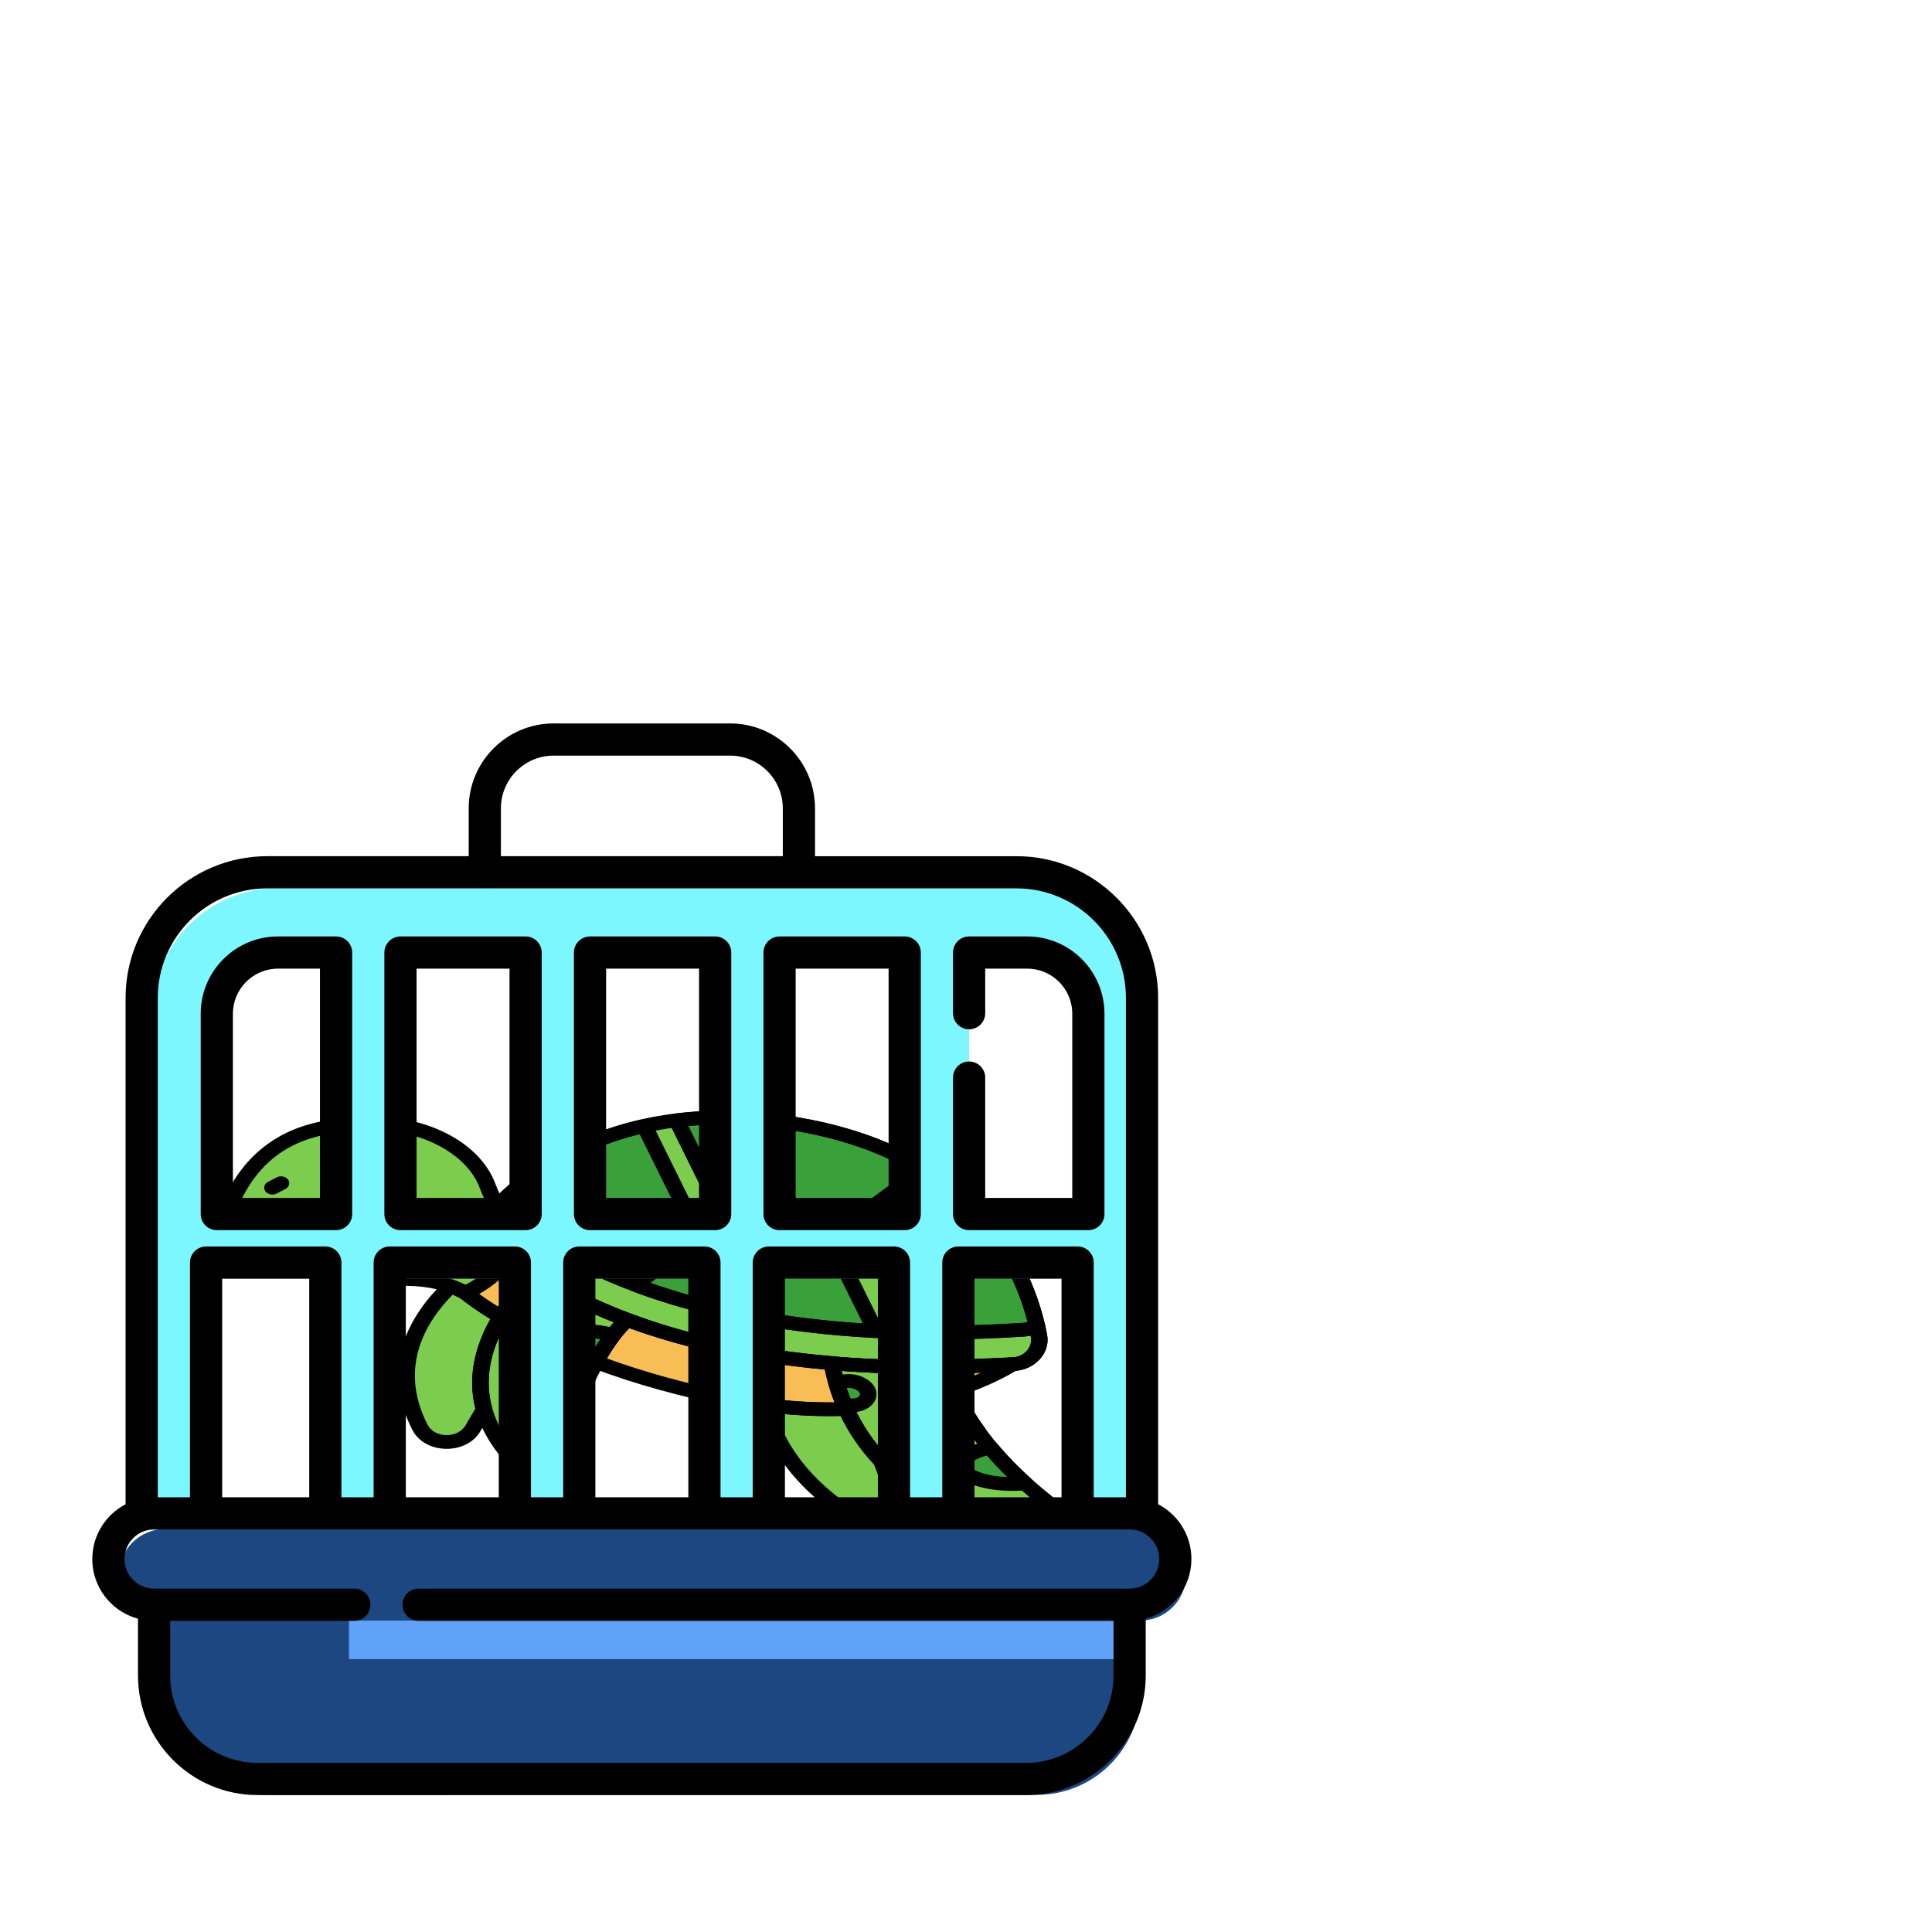 <svg width="90" height="90" viewBox="0 0 900 900" fill="none" xmlns="http://www.w3.org/2000/svg">
<!-- <rect width="555" height="837" fill="#E5E5E5"/> -->
<g clip-path="url(#clip0)">
<path d="M234.19 582.853C232.541 581.494 231.087 580.23 229.823 579.082C227.685 577.142 226.543 574.605 226.429 572.002C226.402 571.351 226.437 570.696 226.538 570.045C226.69 569.069 226.988 568.102 227.435 567.172C227.881 566.242 228.477 565.351 229.222 564.523C229.986 563.676 230.844 562.763 231.755 561.819C230.115 559.281 228.529 556.2 227.128 552.439C220.813 535.479 200.268 525.971 184.949 524.348C183.323 524.175 181.774 523.705 180.394 522.967C172.565 518.779 162.412 519.112 154.948 523.855C153.799 524.585 152.478 525.117 151.069 525.386C134.45 528.56 116.078 537.917 105.932 564.399C105.468 565.609 106.598 566.839 108.114 566.735C111.076 566.531 117.043 566.754 119.453 567.663C119.453 567.663 130.533 589.934 153.452 594.348C176.371 598.762 195.765 590.989 216.795 602.231C216.795 602.231 228.316 597.606 237.866 585.771C236.549 584.761 235.32 583.784 234.19 582.853V582.853Z" fill="#7CCC4E"/>
<path d="M237.868 585.774C228.317 597.609 216.796 602.234 216.796 602.234C216.796 602.234 222.182 606.836 233.285 613.457C238.464 604.902 244.703 598.03 249.156 593.683L237.868 585.774Z" fill="#F9BD55"/>
<path d="M440.252 636.757C441.36 640.539 442.76 644.202 444.355 647.762C458.944 643.035 468.238 637.721 471.78 635.489L440.252 636.757Z" fill="#F9BD55"/>
<path d="M387.564 635.023L387.543 634.945C354.278 632.131 321.612 625.876 292.122 614.822C286.434 620.046 281.631 626.901 277.582 634.406C294.84 640.899 315.885 647.207 340.961 652.036C360.8 655.857 378.564 656.923 394.175 656.338C390.076 647.366 388.302 639.581 387.564 635.023V635.023Z" fill="#F9BD55"/>
<path d="M233.277 613.451C222.18 606.834 216.796 602.234 216.796 602.234C214.458 600.985 212.143 599.981 209.838 599.158C194.465 613.891 181.043 636.477 195.657 664.923C200.239 673.842 215.385 674.037 220.369 665.271C221.931 662.522 223.655 659.603 225.526 656.596C220.983 640.412 226.1 625.305 233.277 613.451Z" fill="#7CCC4E"/>
<path d="M410.61 680.659C402.869 672.52 397.658 663.996 394.159 656.34C382.687 656.77 370.042 656.295 356.278 654.503C361.193 673.369 374.559 694.467 405.887 711.527C413.706 715.785 423.272 708.181 419.526 701.047C416.441 695.171 413.276 688.267 410.61 680.659V680.659Z" fill="#7CCC4E"/>
<path d="M487.094 699.074C470.215 685.75 448.252 664.046 440.252 636.758C421.229 637.041 403.695 636.395 387.564 635.025C390.04 650.308 403.94 701.812 479.426 713.16C488.616 714.54 493.876 704.428 487.094 699.074V699.074Z" fill="#7CCC4E"/>
<path d="M292.141 614.803C273.864 607.977 259.733 600.471 249.156 593.682C235.703 606.821 205.862 642.902 238.617 679.345C245.595 687.108 260.367 684.313 262.726 674.812C267.415 655.933 276.454 629.195 292.141 614.803V614.803Z" fill="#7CCC4E"/>
<path d="M270.973 647.908C259.446 645.688 248.959 648.015 247.55 653.107C246.175 658.075 253.964 663.83 265.055 666.167C266.741 660.339 268.794 654.132 271.272 647.973C271.171 647.952 271.074 647.927 270.973 647.908V647.908Z" fill="#3AA03A"/>
<path d="M262.535 624.663C260.507 629.062 266.121 635.036 275.341 638.765C278.29 632.707 281.709 626.964 285.627 621.957C274.932 618.783 264.715 619.929 262.535 624.663Z" fill="#3AA03A"/>
<path d="M253.113 635.904C253.948 632.889 250.962 629.738 246.443 628.867C241.924 627.997 237.584 629.735 236.749 632.751C235.913 635.767 238.9 638.918 243.418 639.788C247.937 640.659 252.278 638.92 253.113 635.904Z" fill="#3AA03A"/>
<path d="M389.855 644.882C390.69 647.682 391.777 650.783 393.173 654.079C398.424 655.778 403.431 653.722 404.302 650.571C405.834 645.044 395.429 640.899 389.855 644.882V644.882Z" fill="#3AA03A"/>
<path d="M455.374 666.653C451.489 661.266 447.987 655.491 445.104 649.365C432.073 649.7 421.681 653.945 421.82 658.925C422.016 665.94 440.792 669.32 455.374 666.653V666.653Z" fill="#3AA03A"/>
<path d="M461.312 674.294C453.331 675.957 447.911 679.126 448.01 682.669C448.151 687.7 459.343 691.561 473.01 691.294C474.568 691.263 476.087 691.174 477.564 691.044C472.118 686.15 466.537 680.536 461.312 674.294V674.294Z" fill="#3AA03A"/>
<path d="M229.823 579.083C250.05 597.446 318.488 645.554 472.411 635.454C479.743 634.972 485.223 628.823 484.013 622.337C479.329 597.238 459.545 540.628 376.069 524.551C290.647 508.1 244.784 547.256 229.224 564.525C225.249 568.936 225.549 575.203 229.823 579.083V579.083Z" fill="#7CCC4E"/>
<path d="M482.992 617.487C481.219 618.567 479.124 619.263 476.85 619.413C322.929 629.513 254.491 581.405 234.263 563.042C233.58 562.423 233.012 561.738 232.533 561.014C231.308 562.258 230.204 563.436 229.222 564.524C225.249 568.935 225.549 575.203 229.823 579.082C250.05 597.445 318.488 645.552 472.411 635.452C479.742 634.972 485.223 628.823 484.013 622.335C483.731 620.831 483.393 619.205 482.992 617.487V617.487Z" fill="#7CCC4E"/>
<path d="M396.853 569.292L428.141 546.13C428.813 545.633 429.332 545.062 429.727 544.452C415.674 535.882 398.11 528.796 376.069 524.551C353.323 520.17 333.407 519.758 316.095 521.801C315.989 522.735 316.151 523.704 316.622 524.653L332.571 556.912C333.758 559.314 336.655 561.209 340.171 561.886L387.408 570.984C390.924 571.661 394.524 571.016 396.853 569.292V569.292Z" fill="#3AA03A"/>
<path d="M482.986 617.489C479.038 600.537 468.768 574.054 442.054 552.983C441.415 553.259 440.818 553.585 440.293 553.973L409.005 577.135C406.676 578.86 405.973 581.4 407.16 583.802L423.109 616.061C424.16 618.188 426.555 619.914 429.53 620.751C444.322 620.92 460.078 620.511 476.85 619.41C479.122 619.263 481.212 618.568 482.986 617.489V617.489Z" fill="#3AA03A"/>
<path d="M407.837 620.063C407.801 619.984 407.781 619.905 407.743 619.827L391.794 587.567C390.607 585.166 387.71 583.27 384.194 582.593L336.957 573.496C333.441 572.819 329.841 573.464 327.512 575.187L296.224 598.349C296.141 598.411 296.075 598.481 295.997 598.544C323.284 608.806 359.896 617.557 407.837 620.063V620.063Z" fill="#3AA03A"/>
<path d="M317.525 559.519L301.576 527.259C301.099 526.297 300.34 525.422 299.386 524.668C265.496 532.418 243.806 549.573 232.533 561.015C233.011 561.738 233.58 562.423 234.262 563.042C241.765 569.854 255.911 580.759 278.585 591.267C280.81 591.127 282.873 590.472 284.392 589.348L315.68 566.186C318.009 564.461 318.713 561.921 317.525 559.519V559.519Z" fill="#3AA03A"/>
<path d="M155.2 579.843C150.685 579.843 145.68 579.17 140.885 577.129C130.161 572.565 118.885 570.824 118.773 570.807C116.694 570.493 115.311 568.833 115.688 567.098C116.063 565.362 118.047 564.214 120.132 564.523C120.634 564.598 132.599 566.432 144.365 571.441C154.902 575.928 167.689 571.501 167.818 571.456C169.764 570.766 172.009 571.524 172.837 573.141C173.666 574.761 172.77 576.632 170.831 577.327C170.409 577.478 163.663 579.843 155.2 579.843Z" fill="black"/>
<path d="M126.889 556.467C125.613 556.467 124.367 555.934 123.64 554.964C122.52 553.469 123.064 551.499 124.857 550.564L128.887 548.463C130.677 547.529 133.042 547.981 134.162 549.478C135.282 550.974 134.738 552.944 132.945 553.879L128.915 555.98C128.284 556.31 127.583 556.467 126.889 556.467V556.467Z" fill="black"/>
<path d="M176.679 549.718C176.397 549.718 176.113 549.692 175.826 549.638C173.764 549.247 172.474 547.535 172.943 545.816C173.289 544.548 173.021 543.244 172.191 542.142C171.36 541.041 170.064 540.276 168.544 539.988C167.029 539.698 165.46 539.921 164.14 540.615C162.82 541.308 161.903 542.388 161.555 543.656C161.085 545.375 159.035 546.451 156.973 546.061C154.912 545.671 153.622 543.959 154.09 542.24C154.888 539.308 157.009 536.811 160.06 535.209C163.108 533.607 166.724 533.09 170.24 533.761C173.754 534.426 176.748 536.195 178.668 538.74C180.588 541.285 181.205 544.301 180.406 547.233C180.003 548.714 178.426 549.718 176.679 549.718V549.718Z" fill="black"/>
<path d="M216.797 605.427C216.076 605.427 215.359 605.257 214.732 604.923C202.91 598.602 191.89 598.786 179.128 598.996C170.725 599.135 162.026 599.279 152.593 597.462C131.231 593.347 119.647 575.503 116.678 570.291C114.595 569.944 110.876 569.755 108.432 569.921C106.446 570.052 104.537 569.364 103.301 568.067C102.054 566.759 101.675 565.025 102.287 563.429C111.064 540.519 127.19 526.673 150.217 522.275C151.062 522.114 151.897 521.782 152.627 521.317C161.314 515.797 173.3 515.381 182.46 520.279C183.368 520.765 184.368 521.068 185.431 521.181C202.511 522.991 223.989 533.248 230.784 551.493C232.001 554.766 233.462 557.731 235.125 560.305C235.855 561.435 235.702 562.821 234.736 563.822C233.854 564.736 233.021 565.623 232.28 566.444C231.753 567.029 231.318 567.675 230.987 568.361C230.666 569.031 230.445 569.736 230.335 570.453C230.26 570.929 230.234 571.409 230.254 571.885C230.338 573.812 231.183 575.599 232.641 576.921C233.956 578.116 235.382 579.346 236.88 580.579C237.98 581.485 239.176 582.438 240.46 583.424C241.85 584.491 242.098 586.248 241.043 587.556C231.027 599.965 218.964 604.906 218.456 605.109C217.93 605.321 217.364 605.427 216.797 605.427V605.427ZM185.482 592.539C195.66 592.539 206.114 593.317 216.875 598.532C219.955 596.963 226.622 593.075 232.816 586.192C232.364 585.83 231.927 585.474 231.503 585.125C231.503 585.125 231.503 585.125 231.502 585.125C229.918 583.821 228.406 582.514 227.005 581.242C224.317 578.802 222.755 575.562 222.607 572.118C222.572 571.29 222.617 570.453 222.745 569.633C222.937 568.387 223.322 567.158 223.882 565.988C224.464 564.778 225.231 563.643 226.162 562.607C226.502 562.23 226.859 561.842 227.231 561.443C225.812 558.988 224.553 556.286 223.473 553.387C217.941 538.53 199.664 529.126 184.468 527.517C182.267 527.284 180.203 526.658 178.329 525.657C171.869 522.201 163.406 522.498 157.267 526.397C155.676 527.408 153.828 528.136 151.926 528.5C132.065 532.293 118.442 543.743 110.332 563.477C113.596 563.492 118.332 563.736 121.031 564.754C121.916 565.087 122.616 565.69 122.988 566.439C123.091 566.643 133.633 587.253 154.315 591.237C162.822 592.876 171.036 592.741 178.975 592.609C181.133 592.573 183.301 592.539 185.482 592.539Z" fill="black"/>
<path d="M254.327 616.25C254.067 616.25 253.822 616.225 253.578 616.186C253.333 616.148 253.088 616.084 252.857 616.007C252.629 615.931 252.398 615.829 252.199 615.714C251.984 615.599 251.784 615.458 251.617 615.318C251.433 615.164 251.28 615.011 251.141 614.832C251.003 614.653 250.88 614.475 250.79 614.283C250.697 614.091 250.622 613.887 250.576 613.683C250.514 613.478 250.498 613.261 250.498 613.057C250.498 612.214 250.897 611.396 251.615 610.796C251.782 610.655 251.983 610.515 252.197 610.4C252.396 610.285 252.626 610.183 252.856 610.106C253.085 610.029 253.332 609.966 253.577 609.927C254.817 609.723 256.149 610.055 257.022 610.796C257.742 611.396 258.154 612.214 258.154 613.057C258.154 613.9 257.74 614.717 257.022 615.318C256.319 615.905 255.339 616.25 254.327 616.25V616.25Z" fill="black"/>
<path d="M431.003 681.918C429.994 681.918 428.997 681.573 428.293 680.986C427.573 680.386 427.175 679.568 427.175 678.725C427.175 678.521 427.192 678.303 427.236 678.099C427.297 677.895 427.358 677.703 427.466 677.512C427.558 677.307 427.68 677.128 427.818 676.949C427.956 676.783 428.107 676.617 428.293 676.464C429.181 675.723 430.498 675.391 431.738 675.596C431.983 675.634 432.228 675.698 432.458 675.774C432.687 675.864 432.917 675.953 433.118 676.068C433.332 676.183 433.531 676.324 433.699 676.464C433.883 676.617 434.036 676.783 434.174 676.949C434.312 677.128 434.434 677.307 434.526 677.512C434.632 677.703 434.693 677.895 434.754 678.099C434.8 678.303 434.831 678.521 434.831 678.725C434.831 679.568 434.418 680.398 433.699 680.986C433.531 681.126 433.332 681.267 433.118 681.382C432.917 681.497 432.689 681.599 432.458 681.676C432.229 681.752 431.983 681.816 431.738 681.854C431.494 681.906 431.249 681.918 431.003 681.918V681.918Z" fill="black"/>
<path d="M233.285 616.65C232.493 616.65 231.715 616.446 231.058 616.055C219.808 609.347 214.287 604.661 214.055 604.465C213.195 603.73 212.812 602.692 213.025 601.681C213.239 600.668 214.023 599.803 215.135 599.357C215.23 599.318 225.898 594.887 234.69 583.992C235.297 583.241 236.257 582.739 237.333 582.613C238.408 582.485 239.497 582.747 240.329 583.329L251.617 591.237C252.399 591.785 252.886 592.571 252.97 593.419C253.056 594.268 252.73 595.109 252.067 595.756C247.85 599.875 241.762 606.537 236.703 614.896C236.199 615.728 235.285 616.334 234.2 616.558C233.899 616.619 233.591 616.65 233.285 616.65V616.65ZM223.137 602.766C225.197 604.264 228.14 606.301 231.976 608.701C235.925 602.773 240.217 597.8 243.783 594.089L238.568 590.436C232.968 596.557 227.085 600.52 223.137 602.766Z" fill="black"/>
<path d="M444.355 650.957C443.821 650.957 443.288 650.864 442.79 650.677C441.856 650.328 441.129 649.681 440.771 648.881C439.011 644.953 437.624 641.236 436.532 637.517C436.261 636.591 436.5 635.611 437.184 634.847C437.867 634.083 438.925 633.613 440.068 633.568L471.598 632.303C473.268 632.244 474.81 633.088 475.381 634.405C475.953 635.722 475.429 637.197 474.088 638.04C470.632 640.217 460.951 645.812 445.743 650.741C445.295 650.884 444.825 650.957 444.355 650.957V650.957ZM445.179 639.756C445.619 641.008 446.098 642.271 446.618 643.553C450.722 642.109 454.319 640.644 457.4 639.265L445.179 639.756Z" fill="black"/>
<path d="M386.192 659.681C371.212 659.681 355.747 658.162 340.099 655.149C317.396 650.777 295.833 644.778 276.008 637.32C274.083 636.596 273.226 634.706 274.091 633.098C278.676 624.599 283.788 617.728 289.287 612.677C290.402 611.654 292.18 611.346 293.69 611.911C320.865 622.096 352.571 628.778 387.929 631.77C389.549 631.906 390.886 632.882 391.265 634.202C391.298 634.307 391.342 634.492 391.36 634.598C391.979 638.421 393.631 646.181 397.753 655.203C398.191 656.161 398.05 657.235 397.377 658.092C396.703 658.949 395.576 659.484 394.348 659.53C391.645 659.63 388.926 659.681 386.192 659.681ZM282.703 632.808C301.089 639.489 320.956 644.907 341.821 648.925C357.814 652.006 373.572 653.457 388.802 653.278C386.387 647.23 385 641.909 384.205 637.864C350.327 634.786 319.73 628.345 293.167 618.7C289.488 622.445 285.981 627.173 282.703 632.808V632.808Z" fill="black"/>
<path d="M208.102 674.924C207.987 674.924 207.871 674.924 207.753 674.921C200.835 674.813 194.852 671.462 192.139 666.181C176.511 635.762 191.567 611.804 206.95 597.061C208.041 596.016 209.817 595.676 211.344 596.221C213.985 597.164 216.443 598.251 218.862 599.545C219.105 599.675 219.332 599.829 219.534 600.002C219.583 600.044 224.872 604.515 235.502 610.853C237.038 611.769 237.545 613.485 236.692 614.891C228.105 629.077 225.601 642.864 229.253 655.868C229.461 656.61 229.345 657.39 228.922 658.067C227.201 660.835 225.486 663.72 223.826 666.639C220.911 671.769 214.907 674.924 208.102 674.924V674.924ZM210.875 603.082C197.625 616.552 185.738 637.506 199.176 663.666C200.711 666.654 203.972 668.474 207.898 668.537C211.823 668.564 215.225 666.867 216.91 663.904C218.403 661.278 219.94 658.68 221.487 656.162C218.072 642.769 220.404 628.76 228.429 614.462C220.231 609.407 215.623 605.755 214.389 604.742C213.238 604.137 212.072 603.587 210.875 603.082V603.082Z" fill="black"/>
<path d="M410.697 715.943C408.317 715.943 405.938 715.367 403.796 714.201C376.051 699.091 358.804 679.233 352.537 655.18C352.269 654.151 352.627 653.077 353.493 652.311C354.358 651.544 355.618 651.183 356.869 651.346C369.505 652.992 381.989 653.6 393.988 653.149C395.637 653.082 397.148 653.914 397.736 655.201C401.693 663.861 407.031 671.757 413.608 678.673C413.914 678.996 414.144 679.365 414.282 679.761C416.617 686.427 419.561 693.156 423.031 699.763C425.496 704.458 423.93 709.891 419.131 713.28C416.634 715.046 413.666 715.943 410.697 715.943V715.943ZM361.349 658.328C368.082 678.674 383.749 695.655 407.979 708.852C410.823 710.399 413.265 709.055 414.187 708.405C416.01 707.116 417.286 704.736 416.02 702.325C412.522 695.666 409.539 688.881 407.146 682.15C400.837 675.419 395.616 667.85 391.593 659.613C381.749 659.855 371.604 659.424 361.349 658.328V658.328Z" fill="black"/>
<path d="M481.078 716.477C480.311 716.477 479.533 716.419 478.749 716.302C400.88 704.596 386.367 651.459 383.773 635.452C383.615 634.483 384 633.507 384.816 632.803C385.63 632.101 386.782 631.747 387.956 631.847C404.541 633.257 422.117 633.834 440.184 633.565H440.253C442.014 633.565 443.551 634.569 443.973 635.999C451.742 662.498 473.143 683.664 489.729 696.755C494.191 700.278 495.285 705.789 492.447 710.47C490.152 714.253 485.845 716.477 481.078 716.477ZM392.131 638.595C396.196 656.876 412.891 699.912 480.105 710.016C483.447 710.517 485.068 708.486 485.613 707.588C486.691 705.807 486.754 703.201 484.463 701.393C467.646 688.116 446.067 666.829 437.299 639.987C421.751 640.136 406.608 639.673 392.131 638.595V638.595Z" fill="black"/>
<path d="M249.306 687.037C243.933 687.037 238.886 684.969 235.554 681.259C220.67 664.701 216.403 646.418 222.869 626.922C228.198 610.853 239.803 597.899 246.245 591.608C247.57 590.315 249.877 590.114 251.491 591.15C263.783 599.039 277.988 606.016 293.706 611.887C294.826 612.306 295.639 613.146 295.89 614.149C296.141 615.152 295.8 616.193 294.974 616.95C280.02 630.668 271.223 656.338 266.476 675.459C265.07 681.115 259.985 685.412 253.202 686.675C251.897 686.918 250.591 687.037 249.306 687.037V687.037ZM249.77 598.067C235.802 612.562 212.451 644.909 241.679 677.429C244.016 680.029 247.701 681.155 251.534 680.442C255.398 679.723 258.181 677.376 258.978 674.164C263.57 655.669 271.904 631.193 285.998 615.959C272.754 610.742 260.601 604.739 249.77 598.067V598.067Z" fill="black"/>
<path d="M265.054 669.361C264.74 669.361 264.426 669.329 264.117 669.264C250.666 666.428 241.941 659.174 243.82 652.389C244.835 648.718 248.622 645.98 254.482 644.68C259.495 643.566 265.658 643.608 271.834 644.797L272.13 644.86C273.148 645.09 274.077 645.675 274.576 646.452C275.073 647.227 275.236 648.156 274.901 648.99C272.685 654.5 270.623 660.533 268.776 666.919C268.536 667.748 267.908 668.462 267.032 668.902C266.432 669.204 265.746 669.361 265.054 669.361V669.361ZM262.409 650.264C260.247 650.264 258.218 650.46 256.45 650.852C253.548 651.496 251.617 652.607 251.279 653.824C250.694 655.936 254.615 659.764 262.313 662.127C263.556 658.073 264.882 654.171 266.279 650.462C264.962 650.33 263.662 650.264 262.409 650.264V650.264Z" fill="black"/>
<path d="M275.341 641.958C274.768 641.958 274.197 641.851 273.67 641.639C262.225 637.01 256.177 629.559 258.961 623.518C261.933 617.066 273.949 615.103 286.911 618.949C288.016 619.277 288.88 620.011 289.255 620.937C289.629 621.864 289.475 622.883 288.834 623.703C285.277 628.248 281.931 633.72 278.888 639.967C278.489 640.785 277.703 641.429 276.714 641.746C276.272 641.888 275.806 641.958 275.341 641.958ZM274.085 623.353C269.706 623.353 266.746 624.424 266.109 625.807C266.109 625.807 266.109 625.807 266.107 625.808C265.217 627.741 267.961 631.279 273.475 634.24C275.451 630.489 277.539 627.022 279.726 623.872C277.67 623.512 275.771 623.353 274.085 623.353V623.353ZM262.535 624.663H262.55H262.535Z" fill="black"/>
<path d="M245.827 643.156C244.768 643.156 243.693 643.055 242.629 642.85C236.059 641.584 231.778 636.708 233.087 631.981C233.747 629.592 235.765 627.565 238.626 626.419C241.24 625.372 244.35 625.119 247.375 625.701C253.944 626.967 258.226 631.843 256.917 636.57C256.257 638.959 254.238 640.986 251.378 642.132C249.683 642.811 247.781 643.156 245.827 643.156V643.156ZM244.181 631.783C243.367 631.783 242.592 631.915 241.941 632.176C241.498 632.354 240.731 632.75 240.546 633.416C240.24 634.529 241.727 636.12 244.351 636.626C245.673 636.88 247.026 636.789 248.063 636.375C248.505 636.197 249.273 635.801 249.458 635.134C249.764 634.022 248.277 632.43 245.653 631.924C245.16 631.83 244.664 631.783 244.181 631.783V631.783Z" fill="black"/>
<path d="M396.989 657.884C395.265 657.884 393.499 657.608 391.789 657.055C390.748 656.718 389.936 656.02 389.564 655.143C388.23 651.995 387.079 648.803 386.14 645.652C385.79 644.479 386.264 643.242 387.364 642.456C391.388 639.582 397.675 639.329 402.658 641.846C406.981 644.03 409.04 647.648 408.033 651.289C407.408 653.549 405.518 655.521 402.852 656.698C401.07 657.487 399.059 657.884 396.989 657.884V657.884ZM396.139 651.449C397.282 651.584 398.373 651.451 399.271 651.055C399.974 650.745 400.45 650.307 400.575 649.853C400.932 648.557 399.225 647.578 398.693 647.31C397.458 646.685 395.816 646.343 394.343 646.554C394.884 648.184 395.484 649.82 396.139 651.449V651.449Z" fill="black"/>
<path d="M444.829 670.767C435.888 670.767 427.326 668.993 422.511 665.838C418.868 663.452 418.044 660.803 417.993 659C417.797 651.975 429.149 646.581 444.986 646.173C446.611 646.155 448.076 646.942 448.667 648.198C451.324 653.845 454.685 659.5 458.654 665.006C459.29 665.888 459.377 666.971 458.888 667.916C458.402 668.86 457.397 669.551 456.192 669.772C452.509 670.445 448.634 670.767 444.829 670.767V670.767ZM442.584 652.681C431.51 653.445 425.595 657.027 425.645 658.851C425.663 659.473 426.198 660.133 427.238 660.814C430.968 663.259 440.042 664.912 449.268 664.208C446.755 660.405 444.518 656.548 442.584 652.681V652.681Z" fill="black"/>
<path d="M471.682 694.5C465.073 694.5 458.832 693.595 453.976 691.919C447.767 689.777 444.29 686.518 444.184 682.744C444.041 677.656 450.098 673.34 460.386 671.196C461.926 670.876 463.543 671.38 464.451 672.467C469.152 678.086 474.507 683.606 480.369 688.872C481.356 689.759 481.657 691.032 481.148 692.165C480.64 693.297 479.407 694.093 477.968 694.22C476.311 694.366 474.673 694.457 473.098 694.487C472.624 694.495 472.151 694.5 471.682 694.5V694.5ZM459.761 677.987C454.325 679.48 451.808 681.528 451.837 682.594C451.862 683.409 453.456 684.827 456.901 686.016C460.224 687.162 464.592 687.877 469.26 688.064C465.888 684.769 462.71 681.4 459.761 677.987V677.987Z" fill="black"/>
<path d="M431.353 640.03C381.629 640.03 337.433 633.628 299.553 620.903C259.693 607.514 236.99 590.307 227.005 581.243C221.474 576.223 221.111 568.211 226.163 562.607C242.368 544.619 289.505 504.606 376.93 521.439C463.18 538.05 483.194 597.19 487.795 621.846C488.561 625.948 487.232 630.168 484.148 633.421C481.24 636.492 477.176 638.344 472.711 638.637C458.536 639.567 444.744 640.03 431.353 640.03V640.03ZM336.492 523.801C277.98 523.801 245.014 552.315 232.282 566.444C229.46 569.576 229.619 574.178 232.642 576.923C242.189 585.591 263.948 602.061 302.411 614.98C349.387 630.761 406.484 636.577 472.109 632.271C474.427 632.119 476.568 631.121 478.141 629.462C479.905 627.598 480.666 625.18 480.226 622.83C475.865 599.457 456.902 543.397 375.204 527.664C361.227 524.97 348.335 523.801 336.492 523.801V523.801Z" fill="black"/>
<path d="M431.353 640.03C381.629 640.03 337.433 633.628 299.553 620.903C259.693 607.514 236.99 590.307 227.005 581.243C221.474 576.223 221.111 568.21 226.163 562.607C227.239 561.409 228.389 560.191 229.576 558.987C230.381 558.169 231.625 557.731 232.885 557.835C234.15 557.932 235.274 558.546 235.886 559.472C236.24 560.01 236.643 560.484 237.081 560.88C246.63 569.549 268.389 586.019 306.851 598.938C353.825 614.719 410.922 620.536 476.55 616.228C478.029 616.131 479.473 615.674 480.73 614.908C481.785 614.263 483.169 614.113 484.387 614.512C485.607 614.91 486.497 615.802 486.748 616.875C487.143 618.565 487.494 620.237 487.795 621.844C488.561 625.946 487.232 630.165 484.148 633.419C481.24 636.49 477.176 638.342 472.711 638.634C458.536 639.567 444.744 640.03 431.353 640.03V640.03ZM232.527 566.173C232.444 566.264 232.364 566.353 232.283 566.443C229.46 569.575 229.619 574.177 232.642 576.922C242.189 585.59 263.948 602.06 302.411 614.979C349.387 630.759 406.484 636.575 472.109 632.269C474.427 632.117 476.568 631.12 478.141 629.46C479.905 627.597 480.666 625.179 480.226 622.828C480.186 622.606 480.142 622.383 480.099 622.159C479.134 622.384 478.148 622.532 477.148 622.597C410.319 626.984 352.067 621.016 303.989 604.865C265.511 591.937 243.022 575.454 232.527 566.173V566.173Z" fill="black"/>
<path d="M390.204 574.446C389.001 574.446 387.773 574.332 386.546 574.095L339.309 564.998C334.546 564.081 330.703 561.512 329.029 558.13L313.08 525.87C312.383 524.46 312.115 522.991 312.282 521.503C312.446 520.03 313.803 518.845 315.559 518.638C334.828 516.368 355.475 517.308 376.93 521.439C397.825 525.463 416.349 532.339 431.986 541.874C433.529 542.816 434.003 544.563 433.096 545.968C432.467 546.941 431.655 547.801 430.68 548.522L399.393 571.682C396.957 573.485 393.68 574.446 390.204 574.446V574.446ZM320.702 524.533L336.11 555.694C336.817 557.126 338.75 558.334 341.033 558.775L388.27 567.872C390.555 568.313 392.924 567.931 394.313 566.904L423.951 544.962C409.911 537.005 393.536 531.192 375.207 527.662C356.184 523.998 337.872 522.947 320.702 524.533V524.533Z" fill="black"/>
<path d="M435.884 623.982C433.736 623.982 431.6 623.97 429.476 623.946C429.076 623.941 428.681 623.885 428.303 623.779C424.225 622.629 421.042 620.261 419.567 617.28L403.619 585.02C401.823 581.389 402.94 577.356 406.461 574.748L437.751 551.585C438.483 551.043 439.337 550.559 440.293 550.148C441.737 549.522 443.499 549.731 444.683 550.664C471.653 571.938 482.441 598.415 486.742 616.881C487.025 618.097 486.44 619.339 485.241 620.069C482.839 621.533 480.041 622.407 477.152 622.597C463.099 623.518 449.248 623.982 435.884 623.982V623.982ZM430.239 617.567C445.133 617.716 460.706 617.268 476.55 616.228C477.273 616.181 477.986 616.047 478.675 615.834C474.391 598.993 464.505 576.092 441.735 557.174L411.544 579.524C410.43 580.348 410.13 581.435 410.697 582.583L426.646 614.844C427.211 615.988 428.534 616.983 430.239 617.567V617.567Z" fill="black"/>
<path d="M407.853 623.256C407.768 623.256 407.684 623.254 407.598 623.25C365.038 621.025 326.961 613.693 294.425 601.456C293.268 601.022 292.446 600.138 292.226 599.095C292.007 598.054 292.42 596.99 293.33 596.253C293.406 596.182 293.541 596.067 293.69 595.957L324.971 572.799C328.253 570.369 333.055 569.467 337.819 570.383L385.056 579.48C389.818 580.398 393.66 582.965 395.334 586.347L411.283 618.608C411.354 618.75 411.411 618.892 411.463 619.035C411.905 620.046 411.692 621.144 410.919 622.007C410.196 622.814 409.051 623.256 407.853 623.256V623.256ZM302.995 597.607C331.888 607.784 365.129 614.135 401.967 616.518L388.257 588.785C387.549 587.353 385.617 586.144 383.334 585.705L336.096 576.608C333.814 576.166 331.441 576.548 330.054 577.576L302.995 597.607Z" fill="black"/>
<path d="M278.585 594.46C277.936 594.46 277.296 594.322 276.726 594.059C253.931 583.494 239.519 572.536 231.444 565.204C230.591 564.431 229.83 563.541 229.181 562.558C228.423 561.414 228.579 559.998 229.575 558.988C242.143 546.23 264.28 529.386 298.374 521.589C299.669 521.295 301.047 521.582 302.02 522.35C303.401 523.442 304.442 524.684 305.114 526.039L321.064 558.302C322.858 561.934 321.744 565.965 318.223 568.575L286.932 591.737C284.828 593.294 281.966 594.258 278.87 594.451C278.775 594.457 278.682 594.46 278.585 594.46V594.46ZM237.389 561.16C245.008 568.024 258.364 578.106 279.339 587.958C280.337 587.778 281.21 587.434 281.853 586.958L313.143 563.796C314.256 562.971 314.556 561.885 313.989 560.737C313.988 560.737 313.988 560.737 313.988 560.737L298.04 528.476C298.015 528.426 297.989 528.377 297.96 528.327C268.807 535.51 249.202 549.707 237.389 561.16V561.16Z" fill="black"/>
</g>
<path d="M531.22 754.928V787.928C531.22 814.538 509.65 836.108 483.03 836.108H124.97C98.35 836.108 76.78 814.538 76.78 787.928V754.928L132.16 749.738L204.59 742.958L304 733.648L403.41 742.958L531.22 754.928Z" fill="#1D4781"/>
<path d="M531.22 754.928V772.888H132.16V742.957H403.41L531.22 754.928Z" fill="#61A2F9"/>
<path d="M210.765 836.108H124.965C98.355 836.108 76.785 814.538 76.785 787.928V754.928L304.005 733.648L346.905 737.668L162.585 754.928V787.928C162.585 814.537 184.155 836.108 210.765 836.108Z" fill="#1D4781"/>
<path d="M478.512 413.734H129.488C97.235 413.734 70.996 439.974 70.996 472.227V722.368C70.996 730.652 77.712 737.368 85.996 737.368C94.28 737.368 100.996 730.652 100.996 722.368V595.551H156.554V738.995H186.554V595.551H244.851V738.995H274.851V595.551H333.149V738.995H363.149V595.551H421.446V738.995H451.446V595.551H507.004V722.367C507.004 730.651 513.72 737.367 522.004 737.367C530.288 737.367 537.004 730.651 537.004 722.367V472.226C537.004 439.973 510.765 413.734 478.512 413.734V413.734ZM100.996 565.551V472.226C100.996 456.515 113.778 443.733 129.488 443.733H156.554V565.55H100.996V565.551ZM186.554 565.551V443.734H244.851V565.551H186.554ZM274.851 565.551V443.734H333.149V565.551H274.851ZM363.149 565.551V443.734H421.446V565.551H363.149ZM451.446 565.551V443.734H478.512C494.222 443.734 507.004 456.516 507.004 472.227V565.552H451.446V565.551Z" fill="#7DF7FF"/>
<path d="M232.248 413.734H129.488C97.238 413.734 70.998 439.974 70.998 472.224V722.364C70.998 730.644 77.708 737.364 85.998 737.364C94.278 737.364 100.998 730.644 100.998 722.364V595.544H156.558V738.994H186.558V737.204C179.308 736.144 173.748 729.894 173.748 722.364V472.224C173.748 439.974 199.988 413.734 232.248 413.734V413.734ZM156.558 565.544H100.998V472.224C100.998 456.514 113.778 443.734 129.488 443.734H156.558V565.544Z" fill="#7DF7FF"/>
<path d="M531.217 712.367H76.783C65.029 712.367 55.5 721.896 55.5 733.65C55.5 745.404 65.029 754.933 76.783 754.933H531.218C542.972 754.933 552.501 745.404 552.501 733.65C552.5 721.896 542.971 712.367 531.217 712.367Z" fill="#1D4781"/>
<path d="M133.45 748.7C137.3 752.55 142.62 754.93 148.5 754.93H76.78C70.9 754.93 65.58 752.55 61.73 748.7C57.88 744.85 55.5 739.53 55.5 733.65C55.5 721.9 65.03 712.37 76.78 712.37H148.5C136.74 712.37 127.22 721.9 127.22 733.65C127.22 739.53 129.6 744.85 133.45 748.7Z" fill="#1D4781"/>
<path d="M451.45 573.05H507C511.142 573.05 514.5 569.692 514.5 565.55V472.23C514.5 452.379 498.355 436.23 478.51 436.23H451.45C447.308 436.23 443.95 439.588 443.95 443.73V471.98C443.95 476.122 447.308 479.48 451.45 479.48C455.592 479.48 458.95 476.122 458.95 471.98V451.23H478.51C490.084 451.23 499.5 460.65 499.5 472.23V558.05H458.95V501.98C458.95 497.838 455.592 494.48 451.45 494.48C447.308 494.48 443.95 497.838 443.95 501.98V565.55C443.95 569.692 447.308 573.05 451.45 573.05Z" fill="black"/>
<path d="M363.149 573.051H421.446C425.588 573.051 428.946 569.693 428.946 565.551V443.733C428.946 439.591 425.588 436.233 421.446 436.233H363.149C359.007 436.233 355.649 439.591 355.649 443.733V565.55C355.649 569.693 359.007 573.051 363.149 573.051ZM370.649 451.233H413.946V558.05H370.649V451.233Z" fill="black"/>
<path d="M274.851 573.051H333.149C337.291 573.051 340.649 569.693 340.649 565.551V443.733C340.649 439.591 337.291 436.233 333.149 436.233H274.851C270.709 436.233 267.351 439.591 267.351 443.733V565.55C267.351 569.693 270.709 573.051 274.851 573.051ZM282.351 451.233H325.649V558.05H282.351V451.233Z" fill="black"/>
<path d="M100.996 573.051H156.554C160.696 573.051 164.054 569.693 164.054 565.551V443.733C164.054 439.591 160.696 436.233 156.554 436.233H129.488C109.642 436.233 93.496 452.379 93.496 472.226V565.551C93.496 569.693 96.854 573.051 100.996 573.051ZM108.496 472.226C108.496 460.651 117.913 451.233 129.488 451.233H149.054V558.05H108.496V472.226Z" fill="black"/>
<path d="M186.554 573.051H244.851C248.993 573.051 252.351 569.693 252.351 565.551V443.733C252.351 439.591 248.993 436.233 244.851 436.233H186.554C182.412 436.233 179.054 439.591 179.054 443.733V565.55C179.054 569.693 182.412 573.051 186.554 573.051ZM194.054 451.233H237.351V558.05H194.054V451.233Z" fill="black"/>
<path d="M555 726.257C555 718.58 552.01 711.354 546.573 705.904C544.461 703.792 542.075 702.054 539.5 700.712V464.835C539.5 428.448 509.897 398.845 473.51 398.845H379.659V376.551C379.659 354.742 361.916 337 340.108 337H257.892C236.083 337 218.341 354.743 218.341 376.551V398.844H124.49C88.103 398.844 58.5 428.447 58.5 464.834V700.737C49.299 705.545 43 715.176 43 726.257C43 733.934 45.99 741.159 51.427 746.611C55.047 750.23 59.465 752.759 64.283 754.049V780.531C64.283 811.235 89.262 836.214 119.966 836.214H478.035C508.739 836.214 533.718 811.235 533.718 780.531V754.04C545.962 750.733 555 739.533 555 726.257ZM233.341 376.551C233.341 363.013 244.355 352 257.892 352H340.108C353.646 352 364.659 363.014 364.659 376.551V398.844H233.341V376.551ZM124.49 413.844H473.51C501.626 413.844 524.5 436.718 524.5 464.834V697.477H509.5V588.154C509.5 584.012 506.142 580.654 502 580.654H446.45C442.308 580.654 438.95 584.012 438.95 588.154V697.477H423.95V588.154C423.95 584.012 420.592 580.654 416.45 580.654H358.15C354.008 580.654 350.65 584.012 350.65 588.154V697.477H335.65V588.154C335.65 584.012 332.292 580.654 328.15 580.654H269.85C265.708 580.654 262.35 584.012 262.35 588.154V697.477H247.35V588.154C247.35 584.012 243.992 580.654 239.85 580.654H181.55C177.408 580.654 174.05 584.012 174.05 588.154V697.477H159.05V588.154C159.05 584.012 155.692 580.654 151.55 580.654H96C91.858 580.654 88.5 584.012 88.5 588.154V697.477H73.5V464.835C73.5 436.718 96.374 413.844 124.49 413.844V413.844ZM494.5 697.477H453.95V595.654H494.5V697.477ZM408.95 697.477H365.65V595.654H408.95V697.477ZM320.65 697.477H277.35V595.654H320.65V697.477ZM232.35 697.477H189.05V595.654H232.35V697.477ZM144.05 697.477H103.5V595.654H144.05V697.477ZM526.22 740.037H195.02C190.878 740.037 187.52 743.395 187.52 747.537C187.52 751.679 190.878 755.037 195.02 755.037H518.717V780.532C518.717 802.965 500.467 821.215 478.034 821.215H119.965C97.532 821.215 79.282 802.965 79.282 780.532V755.037H165.059C169.201 755.037 172.559 751.679 172.559 747.537C172.559 743.395 169.201 740.037 165.059 740.037H71.78C68.096 740.037 64.634 738.604 62.041 736.011C59.435 733.399 58 729.935 58 726.257C58 718.659 64.182 712.477 71.78 712.477H526.22C529.904 712.477 533.366 713.909 535.96 716.503C538.565 719.115 540 722.579 540 726.256C540 733.856 533.818 740.037 526.22 740.037V740.037Z" fill="black"/>
<defs>
<clipPath id="clip0">
<rect width="392" height="327" fill="white" transform="translate(102 458)"/>
</clipPath>
</defs>
</svg>
